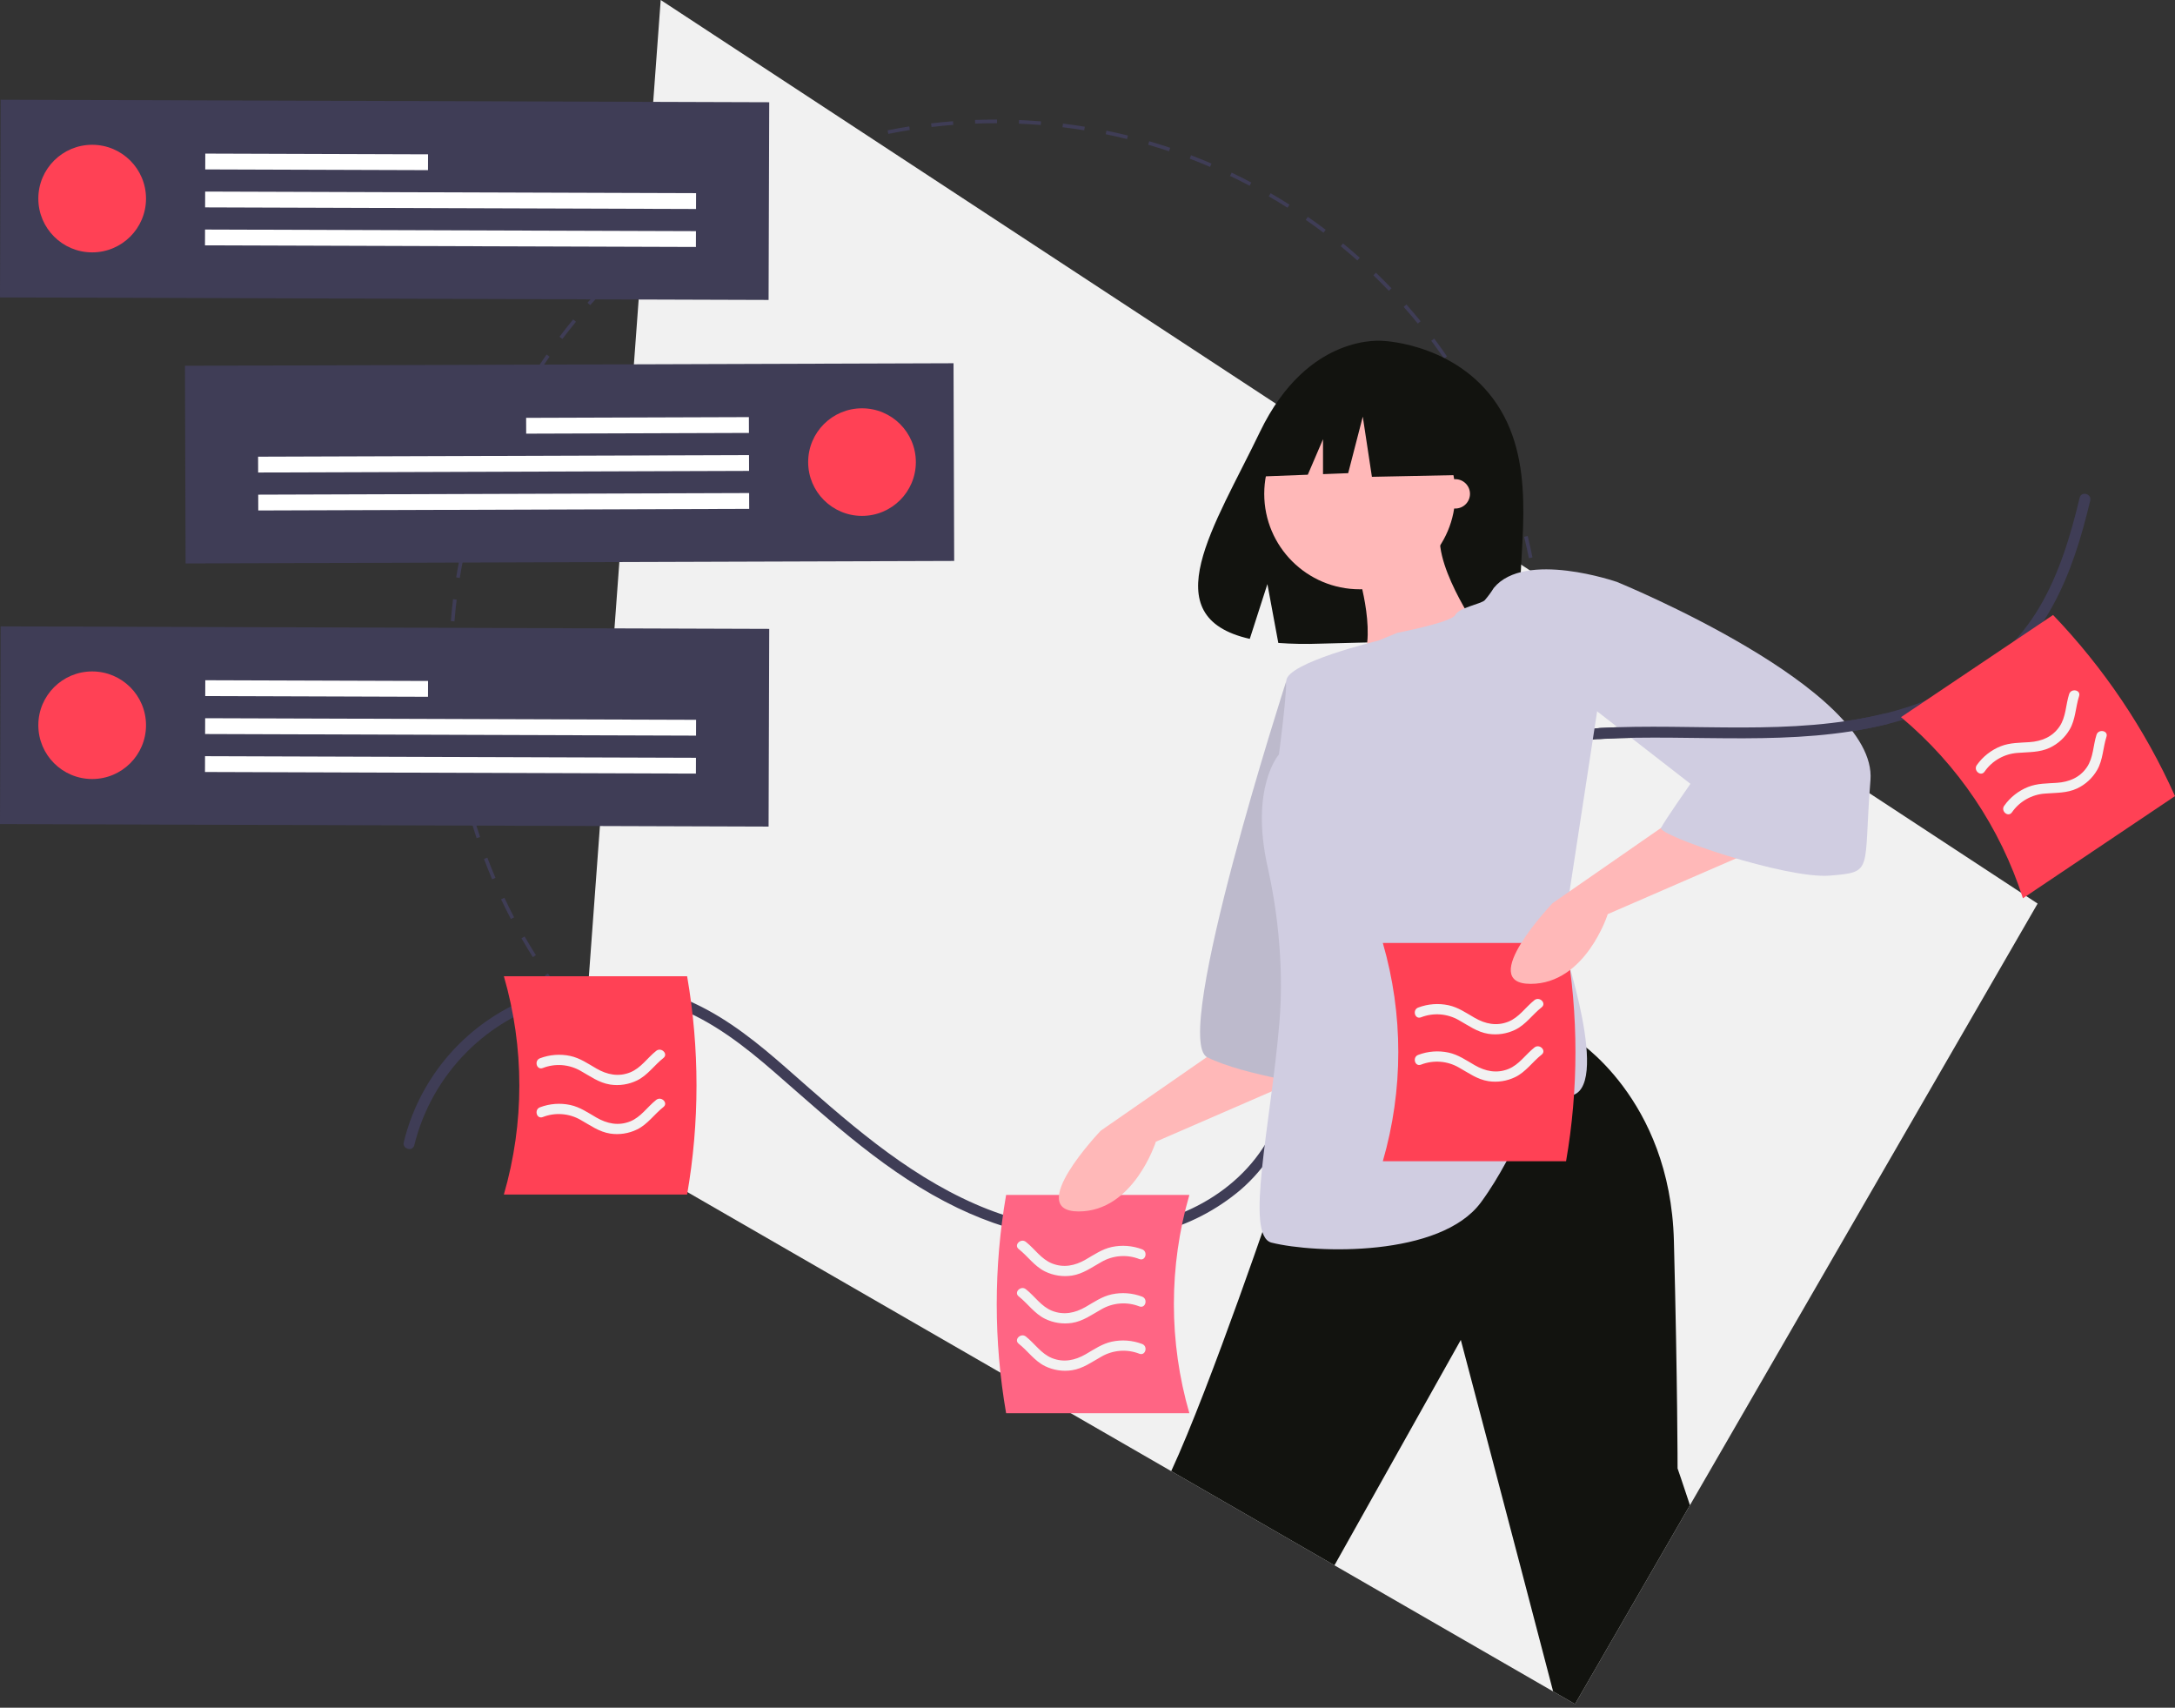 <svg width="563" height="442" viewBox="0 0 563 442" fill="none" xmlns="http://www.w3.org/2000/svg">
<rect x="0" y="0" width="563" height="442" fill="#333333" stroke="none"/>
<g clip-path="url(#clip0_314_63)">
<path d="M257.469 313.911L257.472 312.968C259.349 312.974 261.255 312.941 263.137 312.872L263.172 313.815C261.277 313.885 259.359 313.917 257.469 313.911ZM251.768 313.783C249.881 313.704 247.966 313.585 246.077 313.43L246.155 312.489C248.031 312.644 249.934 312.762 251.808 312.841L251.768 313.783ZM268.865 313.492L268.793 312.551C270.667 312.407 272.564 312.223 274.431 312.004L274.541 312.941C272.662 313.162 270.752 313.347 268.865 313.492ZM240.404 312.849C238.523 312.617 236.623 312.345 234.759 312.04L234.912 311.11C236.764 311.413 238.65 311.683 240.52 311.912L240.404 312.849ZM280.19 312.163L280.042 311.232C281.895 310.939 283.771 310.603 285.618 310.234L285.803 311.158C283.944 311.531 282.055 311.868 280.19 312.163H280.19ZM229.152 311.005C227.295 310.623 225.424 310.199 223.59 309.744L223.818 308.828C225.639 309.28 227.498 309.702 229.342 310.081L229.152 311.005ZM291.371 309.927L291.148 309.011C292.978 308.567 294.821 308.081 296.625 307.565L296.885 308.472C295.068 308.991 293.213 309.481 291.371 309.927H291.371ZM218.085 308.259C216.266 307.728 214.435 307.153 212.644 306.551L212.945 305.657C214.724 306.255 216.543 306.826 218.349 307.353L218.085 308.259ZM302.334 306.794L302.038 305.898C303.823 305.309 305.619 304.675 307.38 304.014L307.712 304.896C305.94 305.563 304.131 306.201 302.335 306.794H302.334ZM207.262 304.619C205.493 303.943 203.711 303.221 201.966 302.471L202.338 301.605C204.072 302.349 205.842 303.067 207.6 303.738L207.262 304.619ZM312.994 302.79L312.626 301.921C314.354 301.19 316.09 300.415 317.784 299.617L318.187 300.47C316.481 301.273 314.734 302.054 312.994 302.79H312.994ZM196.762 300.111C195.049 299.292 193.333 298.428 191.66 297.542L192.102 296.709C193.764 297.588 195.468 298.447 197.169 299.26L196.762 300.111ZM323.285 297.942L322.848 297.106C324.514 296.237 326.183 295.324 327.808 294.392L328.278 295.21C326.642 296.148 324.962 297.067 323.285 297.942ZM186.667 294.77C185.025 293.815 183.385 292.815 181.792 291.8L182.3 291.005C183.882 292.013 185.511 293.006 187.143 293.956L186.667 294.77ZM333.159 292.278L332.656 291.48C334.242 290.483 335.833 289.439 337.384 288.375L337.918 289.152C336.357 290.223 334.755 291.275 333.159 292.278ZM177.042 288.638C175.484 287.555 173.93 286.428 172.424 285.288L172.994 284.536C174.491 285.668 176.034 286.788 177.581 287.864L177.042 288.638ZM342.55 285.837L341.985 285.082C343.485 283.962 344.988 282.793 346.451 281.607L347.046 282.339C345.573 283.534 344.061 284.71 342.55 285.838V285.837ZM167.945 281.755C166.483 280.554 165.025 279.307 163.612 278.048L164.24 277.344C165.644 278.594 167.092 279.834 168.545 281.027L167.945 281.755ZM351.399 278.663L350.776 277.956C352.186 276.715 353.591 275.429 354.951 274.133L355.603 274.816C354.234 276.12 352.82 277.414 351.399 278.663ZM159.432 274.171C158.075 272.859 156.722 271.5 155.412 270.13L156.095 269.479C157.396 270.839 158.74 272.19 160.089 273.492L159.432 274.171ZM359.649 270.801L358.971 270.145C360.277 268.797 361.575 267.403 362.829 266L363.533 266.628C362.271 268.04 360.964 269.444 359.649 270.801ZM151.558 265.934C150.303 264.512 149.064 263.05 147.875 261.587L148.608 260.992C149.789 262.446 151.02 263.898 152.266 265.31L151.558 265.934ZM367.247 262.302L366.518 261.703C367.716 260.25 368.898 258.755 370.033 257.261L370.785 257.83C369.643 259.335 368.453 260.84 367.247 262.302V262.302ZM144.37 257.098C143.237 255.585 142.12 254.029 141.05 252.473L141.828 251.939C142.891 253.484 144.001 255.03 145.127 256.533L144.37 257.098ZM374.142 253.219L373.367 252.68C374.444 251.134 375.504 249.549 376.514 247.968L377.31 248.475C376.293 250.067 375.226 251.663 374.142 253.219ZM137.918 247.72C136.911 246.123 135.923 244.483 134.981 242.846L135.799 242.376C136.735 244.003 137.717 245.631 138.717 247.217L137.918 247.72ZM380.287 243.607L379.471 243.132C380.422 241.503 381.35 239.837 382.23 238.179L383.064 238.621C382.178 240.29 381.244 241.967 380.287 243.607V243.607ZM132.243 237.859C131.369 236.188 130.516 234.475 129.71 232.768L130.563 232.366C131.365 234.061 132.212 235.762 133.08 237.423L132.243 237.859ZM385.638 233.526L384.786 233.118C385.6 231.422 386.391 229.686 387.136 227.957L388.003 228.33C387.253 230.071 386.457 231.819 385.638 233.526ZM127.385 227.582C126.647 225.842 125.936 224.068 125.272 222.307L126.156 221.975C126.815 223.723 127.521 225.486 128.254 227.214L127.385 227.582ZM390.157 223.039L389.275 222.702C389.951 220.94 390.598 219.144 391.199 217.364L392.094 217.665C391.489 219.457 390.837 221.265 390.157 223.039V223.039ZM123.37 216.936C122.774 215.141 122.208 213.31 121.687 211.493L122.595 211.234C123.113 213.038 123.675 214.857 124.266 216.64L123.37 216.936ZM393.806 212.23L392.9 211.965C393.427 210.167 393.925 208.33 394.38 206.503L395.296 206.731C394.838 208.57 394.337 210.42 393.806 212.23ZM120.227 205.986C119.779 204.148 119.364 202.277 118.991 200.425L119.917 200.239C120.287 202.079 120.7 203.938 121.144 205.763L120.227 205.986ZM396.562 201.177L395.637 200.986C396.016 199.15 396.363 197.278 396.669 195.423L397.601 195.576C397.293 197.444 396.944 199.328 396.562 201.177V201.177ZM117.982 194.818C117.686 192.955 117.423 191.057 117.201 189.175L118.138 189.065C118.359 190.934 118.62 192.819 118.915 194.67L117.982 194.818ZM398.413 189.936L397.476 189.821C397.707 187.955 397.902 186.061 398.057 184.193L398.998 184.27C398.842 186.151 398.645 188.058 398.413 189.936V189.936ZM116.647 183.506C116.501 181.622 116.391 179.708 116.32 177.819L117.263 177.784C117.334 179.661 117.443 181.561 117.588 183.433L116.647 183.506ZM399.356 178.586L398.413 178.546C398.493 176.666 398.537 174.763 398.543 172.888L398.543 172.576L399.488 172.579L399.487 172.889C399.481 174.778 399.437 176.694 399.356 178.586ZM117.164 172.125L116.219 172.122L116.22 171.964C116.226 170.124 116.268 168.261 116.345 166.428L117.288 166.468C117.212 168.288 117.17 170.139 117.164 171.969L117.164 172.125ZM398.438 166.919C398.366 165.046 398.255 163.145 398.107 161.27L399.049 161.196C399.197 163.084 399.309 164.997 399.381 166.883L398.438 166.919ZM117.637 160.82L116.696 160.743C116.851 158.855 117.046 156.948 117.275 155.076L118.212 155.19C117.984 157.05 117.791 158.944 117.637 160.82ZM397.551 155.638C397.329 153.777 397.066 151.892 396.768 150.034L397.701 149.885C398 151.755 398.266 153.653 398.488 155.527L397.551 155.638ZM119.013 149.589L118.081 149.437C118.386 147.57 118.734 145.685 119.114 143.834L120.039 144.024C119.661 145.862 119.316 147.734 119.013 149.589H119.013ZM395.759 144.466C395.386 142.622 394.971 140.764 394.526 138.944L395.443 138.72C395.892 140.552 396.309 142.423 396.684 144.28L395.759 144.466ZM121.29 138.505L120.373 138.278C120.828 136.444 121.328 134.593 121.857 132.777L122.764 133.041C122.238 134.845 121.742 136.683 121.29 138.505ZM393.07 133.475C392.55 131.672 391.986 129.853 391.393 128.07L392.289 127.773C392.886 129.568 393.454 131.399 393.977 133.214L393.07 133.475ZM124.458 127.642L123.563 127.341C124.167 125.547 124.816 123.738 125.494 121.964L126.376 122.301C125.703 124.063 125.058 125.86 124.458 127.642ZM389.497 122.738C388.832 120.981 388.124 119.219 387.392 117.501L388.261 117.132C388.998 118.862 389.711 120.635 390.38 122.404L389.497 122.738ZM128.51 117.044L127.642 116.672C128.389 114.931 129.184 113.182 130.002 111.473L130.854 111.879C130.041 113.577 129.252 115.315 128.51 117.044H128.51ZM385.077 112.351C384.275 110.658 383.426 108.957 382.556 107.297L383.392 106.859C384.269 108.531 385.123 110.242 385.931 111.948L385.077 112.351ZM133.405 106.815L132.57 106.374C133.456 104.702 134.388 103.023 135.342 101.386L136.158 101.86C135.211 103.486 134.285 105.154 133.405 106.815ZM379.831 102.347C378.892 100.72 377.909 99.093 376.908 97.509L377.706 97.006C378.714 98.6 379.703 100.239 380.649 101.876L379.831 102.347ZM139.109 97.021L138.313 96.514C139.331 94.918 140.395 93.32 141.476 91.767L142.251 92.305C141.177 93.848 140.12 95.435 139.109 97.021ZM373.791 92.791C372.725 91.246 371.614 89.701 370.488 88.201L371.243 87.635C372.377 89.145 373.496 90.7 374.568 92.256L373.791 92.791ZM145.58 87.721L144.827 87.152C145.97 85.643 147.159 84.137 148.36 82.676L149.09 83.275C147.897 84.726 146.716 86.222 145.58 87.721ZM367.001 83.745C365.815 82.289 364.583 80.838 363.339 79.431L364.046 78.807C365.299 80.223 366.539 81.684 367.734 83.149L367.001 83.745ZM152.775 78.973L152.07 78.346C153.328 76.935 154.633 75.529 155.949 74.168L156.628 74.823C155.321 76.175 154.025 77.572 152.775 78.973H152.775ZM359.505 75.266C358.203 73.907 356.858 72.559 355.507 71.257L356.162 70.578C357.522 71.888 358.877 73.246 360.187 74.614L359.505 75.266ZM160.644 70.832L159.991 70.15C161.358 68.845 162.771 67.549 164.19 66.297L164.815 67.004C163.405 68.248 162.001 69.535 160.644 70.832L160.644 70.832ZM351.351 67.41C349.944 66.159 348.495 64.921 347.043 63.731L347.642 63.002C349.103 64.2 350.563 65.446 351.979 66.705L351.351 67.41ZM169.136 63.348L168.54 62.617C170.008 61.423 171.52 60.244 173.032 59.113L173.598 59.868C172.096 60.992 170.595 62.162 169.136 63.348L169.136 63.348ZM342.589 60.228C341.087 59.094 339.542 57.976 337.998 56.905L338.537 56.13C340.09 57.208 341.646 58.334 343.159 59.475L342.589 60.228ZM178.196 56.57L177.66 55.793C179.22 54.721 180.82 53.667 182.417 52.662L182.92 53.46C181.335 54.458 179.745 55.505 178.196 56.57ZM333.276 53.768C331.687 52.758 330.057 51.768 328.43 50.824L328.905 50.008C330.542 50.959 332.183 51.956 333.783 52.972L333.276 53.768ZM187.765 50.543L187.294 49.725C188.929 48.785 190.608 47.864 192.284 46.988L192.722 47.824C191.057 48.694 189.39 49.608 187.765 50.543V50.543ZM323.468 48.076C321.803 47.198 320.098 46.341 318.398 45.53L318.804 44.679C320.516 45.495 322.234 46.358 323.909 47.242L323.468 48.076ZM197.782 45.307L197.378 44.454C199.084 43.649 200.83 42.867 202.57 42.129L202.938 42.997C201.211 43.73 199.476 44.507 197.782 45.307L197.782 45.307ZM313.226 43.191C311.493 42.45 309.722 41.734 307.962 41.064L308.299 40.182C310.071 40.857 311.854 41.578 313.598 42.325L313.226 43.191ZM208.182 40.898L207.849 40.016C209.618 39.348 211.426 38.708 213.224 38.112L213.521 39.008C211.736 39.599 209.939 40.236 208.182 40.898ZM302.615 39.15C300.832 38.553 299.013 37.985 297.208 37.461L297.472 36.555C299.289 37.083 301.12 37.655 302.914 38.256L302.615 39.15ZM218.933 37.335L218.672 36.428C220.49 35.906 222.345 35.415 224.185 34.966L224.408 35.883C222.581 36.328 220.739 36.817 218.933 37.335ZM291.738 35.992C289.916 35.541 288.057 35.122 286.212 34.745L286.402 33.821C288.259 34.2 290.13 34.623 291.964 35.076L291.738 35.992ZM229.937 34.654L229.751 33.73C231.603 33.357 233.491 33.017 235.363 32.718L235.512 33.65C233.653 33.947 231.777 34.284 229.937 34.654ZM280.641 33.723C278.785 33.421 276.898 33.153 275.033 32.926L275.147 31.99C277.025 32.218 278.924 32.488 280.793 32.792L280.641 33.723ZM241.123 32.871L241.011 31.934C242.89 31.712 244.8 31.524 246.686 31.378L246.76 32.318C244.886 32.464 242.989 32.65 241.123 32.871ZM269.397 32.355C267.526 32.203 265.624 32.087 263.743 32.01L263.782 31.067C265.675 31.145 267.59 31.262 269.474 31.415L269.397 32.355ZM252.415 31.991L252.38 31.048C254.268 30.977 256.186 30.942 258.081 30.945L258.08 31.888C256.197 31.885 254.291 31.92 252.415 31.991Z" fill="#3F3D56"/>
<path d="M527.441 233.867L437.447 389.577L407.697 441.05L402.029 437.782L345.424 405.137L303.169 380.765L149.526 292.157L171.023 0L527.441 233.867Z" fill="#F1F1F1"/>
<path d="M107.25 296.383C111.772 277.926 126.421 263.048 145.013 258.721C154.895 256.419 165.238 257.083 174.744 260.63C184.422 264.277 192.722 270.763 200.447 277.481C215.368 290.458 229.822 303.966 247.847 312.626C263.947 320.36 282.077 323.645 299.584 319.033C307.519 317.02 314.891 313.225 321.137 307.938C327.529 302.41 332.027 295.172 335.011 287.323C341.266 270.872 341.141 252.877 345.917 236.043C348.378 227.367 352.284 219.171 358.522 212.559C364.69 206.023 372.539 201.234 380.866 197.946C400.611 190.151 421.981 190.783 442.839 191.058C462.551 191.318 482.752 190.979 501.216 183.224C509.444 179.769 517.125 174.884 523.196 168.293C529.663 161.271 533.971 152.636 537.056 143.674C538.648 139.047 539.917 134.32 541.058 129.565C541.482 127.795 538.751 127.039 538.326 128.812C535.964 138.657 533.029 148.513 527.836 157.28C522.98 165.423 516.085 172.163 507.83 176.836C490.433 186.82 469.896 188.338 450.27 188.294C429.207 188.247 407.66 186.681 387.201 192.775C370.551 197.734 355.228 207.67 347.518 223.683C339.843 239.624 339.575 257.712 335.754 274.705C333.857 283.144 331.019 291.453 325.931 298.538C320.858 305.6 313.594 310.877 305.552 314.096C288.359 320.978 269.186 318.96 252.496 311.66C233.786 303.477 218.799 289.844 203.653 276.532C196.357 270.12 188.683 263.877 179.828 259.733C172.606 256.315 164.713 254.548 156.722 254.559C148.731 254.57 140.842 256.36 133.63 259.798C126.418 263.235 120.063 268.235 115.027 274.433C109.992 280.632 106.402 287.873 104.518 295.631C104.085 297.399 106.816 298.154 107.25 296.383L107.25 296.383Z" fill="#3F3D56"/>
<path d="M307.869 365.774H260.433C257.196 347.081 257.196 327.97 260.433 309.276H307.869C302.525 327.731 302.525 347.32 307.869 365.774Z" fill="#FF6584"/>
<path d="M130.425 309.165H177.861C181.098 290.472 181.098 271.361 177.861 252.667H130.425C135.769 271.122 135.769 290.711 130.425 309.165Z" fill="#FF4155"/>
<path d="M140.477 276.435C142.065 275.813 143.774 275.556 145.475 275.683C147.177 275.811 148.827 276.32 150.305 277.173C152.797 278.564 155.058 280.263 157.95 280.707C160.318 281.064 162.739 280.694 164.892 279.647C167.655 278.297 169.361 275.7 171.726 273.836C173.053 272.791 171.182 270.944 169.868 271.98C167.557 273.8 165.91 276.447 163.095 277.565C160.082 278.762 157.149 278.151 154.416 276.578C152.213 275.31 150.159 273.859 147.63 273.307C145.01 272.745 142.283 272.952 139.779 273.904C138.207 274.487 138.887 277.026 140.477 276.435L140.477 276.435Z" fill="#F2F2F2"/>
<path d="M140.477 289.124C142.065 288.502 143.774 288.245 145.475 288.372C147.177 288.5 148.827 289.009 150.305 289.862C152.797 291.253 155.058 292.952 157.95 293.396C160.318 293.753 162.739 293.383 164.892 292.336C167.655 290.986 169.361 288.389 171.726 286.525C173.053 285.48 171.182 283.633 169.868 284.669C167.557 286.489 165.91 289.135 163.095 290.254C160.082 291.451 157.149 290.84 154.416 289.267C152.213 287.999 150.159 286.548 147.63 285.996C145.01 285.434 142.283 285.641 139.779 286.592C138.207 287.176 138.887 289.714 140.477 289.124H140.477Z" fill="#F2F2F2"/>
<path d="M294.938 325.878C293.35 325.256 291.641 324.999 289.94 325.127C288.238 325.254 286.588 325.763 285.11 326.616C282.618 328.007 280.357 329.706 277.465 330.15C275.097 330.507 272.676 330.137 270.523 329.09C267.76 327.741 266.054 325.143 263.689 323.279C262.362 322.234 264.233 320.388 265.547 321.423C267.858 323.243 269.505 325.89 272.32 327.008C275.333 328.205 278.266 327.594 280.999 326.021C283.202 324.753 285.256 323.302 287.785 322.75C290.405 322.188 293.132 322.395 295.636 323.347C297.208 323.93 296.528 326.469 294.938 325.878H294.938Z" fill="#F2F2F2"/>
<path d="M294.938 338.13C293.35 337.507 291.641 337.25 289.94 337.378C288.238 337.506 286.588 338.015 285.11 338.868C282.618 340.259 280.357 341.958 277.465 342.401C275.097 342.758 272.676 342.389 270.523 341.342C267.76 339.992 266.054 337.394 263.689 335.531C262.362 334.485 264.233 332.639 265.547 333.674C267.858 335.494 269.505 338.141 272.32 339.259C275.333 340.456 278.266 339.845 280.999 338.272C283.202 337.004 285.256 335.553 287.785 335.002C290.405 334.439 293.132 334.646 295.636 335.598C297.208 336.182 296.528 338.72 294.938 338.13H294.938Z" fill="#F2F2F2"/>
<path d="M294.938 350.381C293.35 349.758 291.641 349.502 289.94 349.629C288.238 349.757 286.588 350.266 285.11 351.119C282.618 352.51 280.357 354.209 277.465 354.652C275.097 355.01 272.676 354.64 270.523 353.593C267.76 352.243 266.054 349.645 263.689 347.782C262.362 346.737 264.233 344.89 265.547 345.926C267.858 347.746 269.505 350.392 272.32 351.51C275.333 352.708 278.266 352.097 280.999 350.524C283.202 349.256 285.256 347.805 287.785 347.253C290.405 346.69 293.132 346.897 295.636 347.849C297.208 348.433 296.528 350.971 294.938 350.381H294.938Z" fill="#F2F2F2"/>
<path d="M388.47 106.184C378.318 89.048 358.233 88.249 358.233 88.249C358.233 88.249 338.661 85.749 326.106 111.847C314.404 136.172 298.253 159.658 323.506 165.353L328.067 151.171L330.892 166.408C334.488 166.667 338.095 166.728 341.697 166.593C368.741 165.721 394.496 166.848 393.667 157.154C392.564 144.267 398.238 122.671 388.47 106.184Z" fill="#12130F"/>
<path d="M319.165 268.898L284.927 292.648C284.927 292.648 264.955 313.549 279.221 313.549C293.487 313.549 299.193 295.499 299.193 295.499L342.941 276.498L319.165 268.898Z" fill="#FFB8B8"/>
<path d="M332.955 176.27C332.955 176.27 302.997 268.898 312.507 273.648C322.018 278.398 342.941 281.248 342.941 281.248L332.955 176.27Z" fill="#D0CDE1"/>
<path opacity="0.1" d="M332.955 176.27C332.955 176.27 302.997 268.898 312.507 273.648C322.018 278.398 342.941 281.248 342.941 281.248L332.955 176.27Z" fill="#12130F"/>
<path d="M437.446 389.577L407.697 441.051L402.029 437.782C391.196 396.272 378.131 346.798 378.131 346.798L345.424 405.137L303.169 380.765C313.282 359.015 330.575 307.848 330.575 307.848L407.613 268.897C407.613 268.897 432.339 284.097 433.29 321.149C434.24 358.201 434.24 380.052 434.24 380.052C434.24 380.052 435.497 383.662 437.446 389.577Z" fill="#12130F"/>
<path d="M351.976 152.519C365.632 152.519 376.703 141.46 376.703 127.819C376.703 114.177 365.632 103.118 351.976 103.118C338.319 103.118 327.248 114.177 327.248 127.819C327.248 141.46 338.319 152.519 351.976 152.519Z" fill="#FFB8B8"/>
<path d="M351.5 148.244C351.5 148.244 357.206 166.295 351.5 172.945C345.794 179.595 382.884 163.445 382.884 163.445C382.884 163.445 369.57 144.444 373.374 135.894L351.5 148.244Z" fill="#FFB8B8"/>
<path d="M386.662 152.179C385.967 153.305 385.18 154.372 384.311 155.369C383.36 156.319 377.654 157.27 376.703 159.17C375.751 161.07 361.728 163.778 361.728 163.778L356.731 165.82C356.731 165.82 332.955 171.52 332.955 176.27C332.955 181.02 331.053 195.271 331.053 195.271C331.053 195.271 323.444 203.821 328.199 224.721C330.032 232.775 332.586 248.397 331.153 264.955C328.869 291.369 322.135 319.872 329.151 321.624C340.563 324.474 372.898 325.424 383.36 311.174C393.821 296.924 394.772 284.573 406.185 283.623C417.597 282.673 404.283 243.722 404.283 243.722L418.548 150.619C418.548 150.619 394.72 142.339 386.662 152.179Z" fill="#D0CDE1"/>
<path d="M357.942 300.554H405.378C408.615 281.86 408.615 262.75 405.378 244.056H357.942C363.286 262.51 363.286 282.1 357.942 300.554Z" fill="#FF4155"/>
<path d="M367.807 263.309C369.395 262.686 371.104 262.429 372.805 262.557C374.506 262.685 376.157 263.194 377.634 264.047C380.127 265.438 382.388 267.137 385.28 267.58C387.648 267.937 390.068 267.568 392.221 266.521C394.985 265.171 396.69 262.573 399.056 260.71C400.383 259.664 398.512 257.818 397.198 258.853C394.887 260.673 393.24 263.32 390.425 264.438C387.412 265.635 384.478 265.024 381.745 263.451C379.542 262.184 377.489 260.732 374.96 260.181C372.34 259.618 369.613 259.825 367.108 260.777C365.537 261.361 366.217 263.899 367.807 263.309Z" fill="#F2F2F2"/>
<path d="M367.807 275.56C369.395 274.937 371.104 274.681 372.805 274.808C374.506 274.936 376.157 275.445 377.634 276.298C380.127 277.689 382.388 279.388 385.28 279.832C387.648 280.189 390.068 279.819 392.221 278.772C394.985 277.422 396.69 274.824 399.056 272.961C400.383 271.916 398.512 270.069 397.198 271.105C394.887 272.925 393.24 275.571 390.425 276.69C387.412 277.887 384.478 277.276 381.745 275.703C379.542 274.435 377.489 272.984 374.96 272.432C372.34 271.869 369.613 272.077 367.108 273.028C365.537 273.612 366.217 276.15 367.807 275.56Z" fill="#F2F2F2"/>
<path d="M436.143 209.996L401.905 233.747C401.905 233.747 381.933 254.647 396.199 254.647C410.464 254.647 416.171 236.597 416.171 236.597L459.918 217.596L436.143 209.996Z" fill="#FFB8B8"/>
<path d="M377.324 104.532L357.481 94.149L345.032 96.079C340.622 96.762 336.519 98.754 333.257 101.797C329.995 104.839 327.723 108.791 326.738 113.139L324.41 123.41L338.523 122.867L342.465 113.678V122.716L348.977 122.466L352.757 107.835L355.119 123.41L378.269 122.938L377.324 104.532Z" fill="#12130F"/>
<path d="M411.891 152.519L418.548 150.619C418.548 150.619 486.072 178.17 484.17 201.921C482.268 225.672 485.121 225.672 473.709 226.622C462.296 227.572 429.01 216.171 429.961 214.271C430.912 212.371 437.569 202.871 437.569 202.871L411.891 182.92V152.519Z" fill="#D0CDE1"/>
<path d="M376.703 131.619C378.804 131.619 380.507 129.917 380.507 127.819C380.507 125.72 378.804 124.019 376.703 124.019C374.602 124.019 372.898 125.72 372.898 127.819C372.898 129.917 374.602 131.619 376.703 131.619Z" fill="#FFB8B8"/>
<path d="M414.081 191.248C438.9 189.91 464.064 193.43 488.483 187.43C490.252 186.996 489.503 184.266 487.73 184.702C463.577 190.636 438.633 187.095 414.081 188.418C412.267 188.516 412.256 191.346 414.081 191.248V191.248Z" fill="#3F3D56"/>
<path d="M523.636 232.496L563 206.054C555.244 188.737 544.568 172.879 531.439 159.171L492.076 185.613C506.819 197.948 517.762 214.203 523.636 232.496Z" fill="#FF4155"/>
<path d="M513.695 199.732C514.665 198.33 515.939 197.165 517.422 196.322C518.905 195.48 520.56 194.982 522.262 194.867C525.107 194.632 527.933 194.781 530.581 193.537C532.745 192.513 534.547 190.858 535.749 188.788C537.288 186.128 537.252 183.021 538.174 180.157C538.692 178.549 536.107 178.06 535.595 179.652C534.694 182.45 534.806 185.565 533.094 188.062C531.263 190.735 528.488 191.863 525.341 192.081C522.804 192.257 520.29 192.197 517.883 193.149C515.394 194.143 513.247 195.835 511.701 198.021C510.723 199.381 512.705 201.109 513.695 199.732V199.732Z" fill="#F2F2F2"/>
<path d="M520.783 210.262C521.753 208.86 523.027 207.695 524.51 206.852C525.994 206.01 527.648 205.512 529.35 205.396C532.196 205.161 535.021 205.311 537.669 204.066C539.833 203.043 541.635 201.387 542.837 199.318C544.376 196.658 544.34 193.551 545.262 190.686C545.78 189.079 543.196 188.59 542.683 190.182C541.783 192.98 541.894 196.095 540.183 198.591C538.351 201.264 535.576 202.393 532.429 202.611C529.893 202.787 527.378 202.727 524.971 203.679C522.483 204.673 520.336 206.365 518.789 208.551C517.811 209.911 519.793 211.638 520.783 210.262V210.262Z" fill="#F2F2F2"/>
<path d="M199.116 26.463L0.167 25.814L-2.69416e-05 76.981L198.948 77.631L199.116 26.463Z" fill="#3F3D56"/>
<path d="M23.86 65.32C31.557 65.32 37.797 59.087 37.797 51.397C37.797 43.708 31.557 37.475 23.86 37.475C16.162 37.475 9.922 43.708 9.922 51.397C9.922 59.087 16.162 65.32 23.86 65.32Z" fill="#FF4155"/>
<path d="M110.801 39.943L53.139 39.754L53.126 43.849L110.788 44.038L110.801 39.943Z" fill="white"/>
<path d="M180.182 49.997L53.107 49.582L53.093 53.677L180.169 54.092L180.182 49.997Z" fill="white"/>
<path d="M180.15 59.825L53.075 59.41L53.061 63.505L180.137 63.92L180.15 59.825Z" fill="white"/>
<path d="M199.116 162.769L0.167 162.119L-2.69587e-05 213.287L198.948 213.937L199.116 162.769Z" fill="#3F3D56"/>
<path d="M23.86 201.626C31.557 201.626 37.797 195.392 37.797 187.703C37.797 180.014 31.557 173.781 23.86 173.781C16.162 173.781 9.922 180.014 9.922 187.703C9.922 195.392 16.162 201.626 23.86 201.626Z" fill="#FF4155"/>
<path d="M110.801 176.249L53.139 176.06L53.126 180.155L110.788 180.344L110.801 176.249Z" fill="white"/>
<path d="M180.182 186.303L53.107 185.888L53.093 189.983L180.169 190.398L180.182 186.303Z" fill="white"/>
<path d="M180.15 196.131L53.075 195.716L53.061 199.81L180.137 200.226L180.15 196.131Z" fill="white"/>
<path d="M48.041 145.834L246.99 145.184L246.822 94.017L47.874 94.667L48.041 145.834Z" fill="#3F3D56"/>
<path d="M223.13 133.524C230.828 133.524 237.068 127.29 237.068 119.601C237.068 111.912 230.828 105.678 223.13 105.678C215.433 105.678 209.193 111.912 209.193 119.601C209.193 127.29 215.433 133.524 223.13 133.524Z" fill="#FF4155"/>
<path d="M136.202 112.241L193.864 112.053L193.851 107.958L136.189 108.146L136.202 112.241Z" fill="white"/>
<path d="M66.821 122.296L193.897 121.881L193.883 117.786L66.808 118.201L66.821 122.296Z" fill="white"/>
<path d="M66.853 132.123L193.929 131.708L193.915 127.613L66.84 128.028L66.853 132.123Z" fill="white"/>
</g>
<defs>
<clipPath id="clip0_314_63">
<rect width="563" height="441.051" fill="white"/>
</clipPath>
</defs>
</svg>
